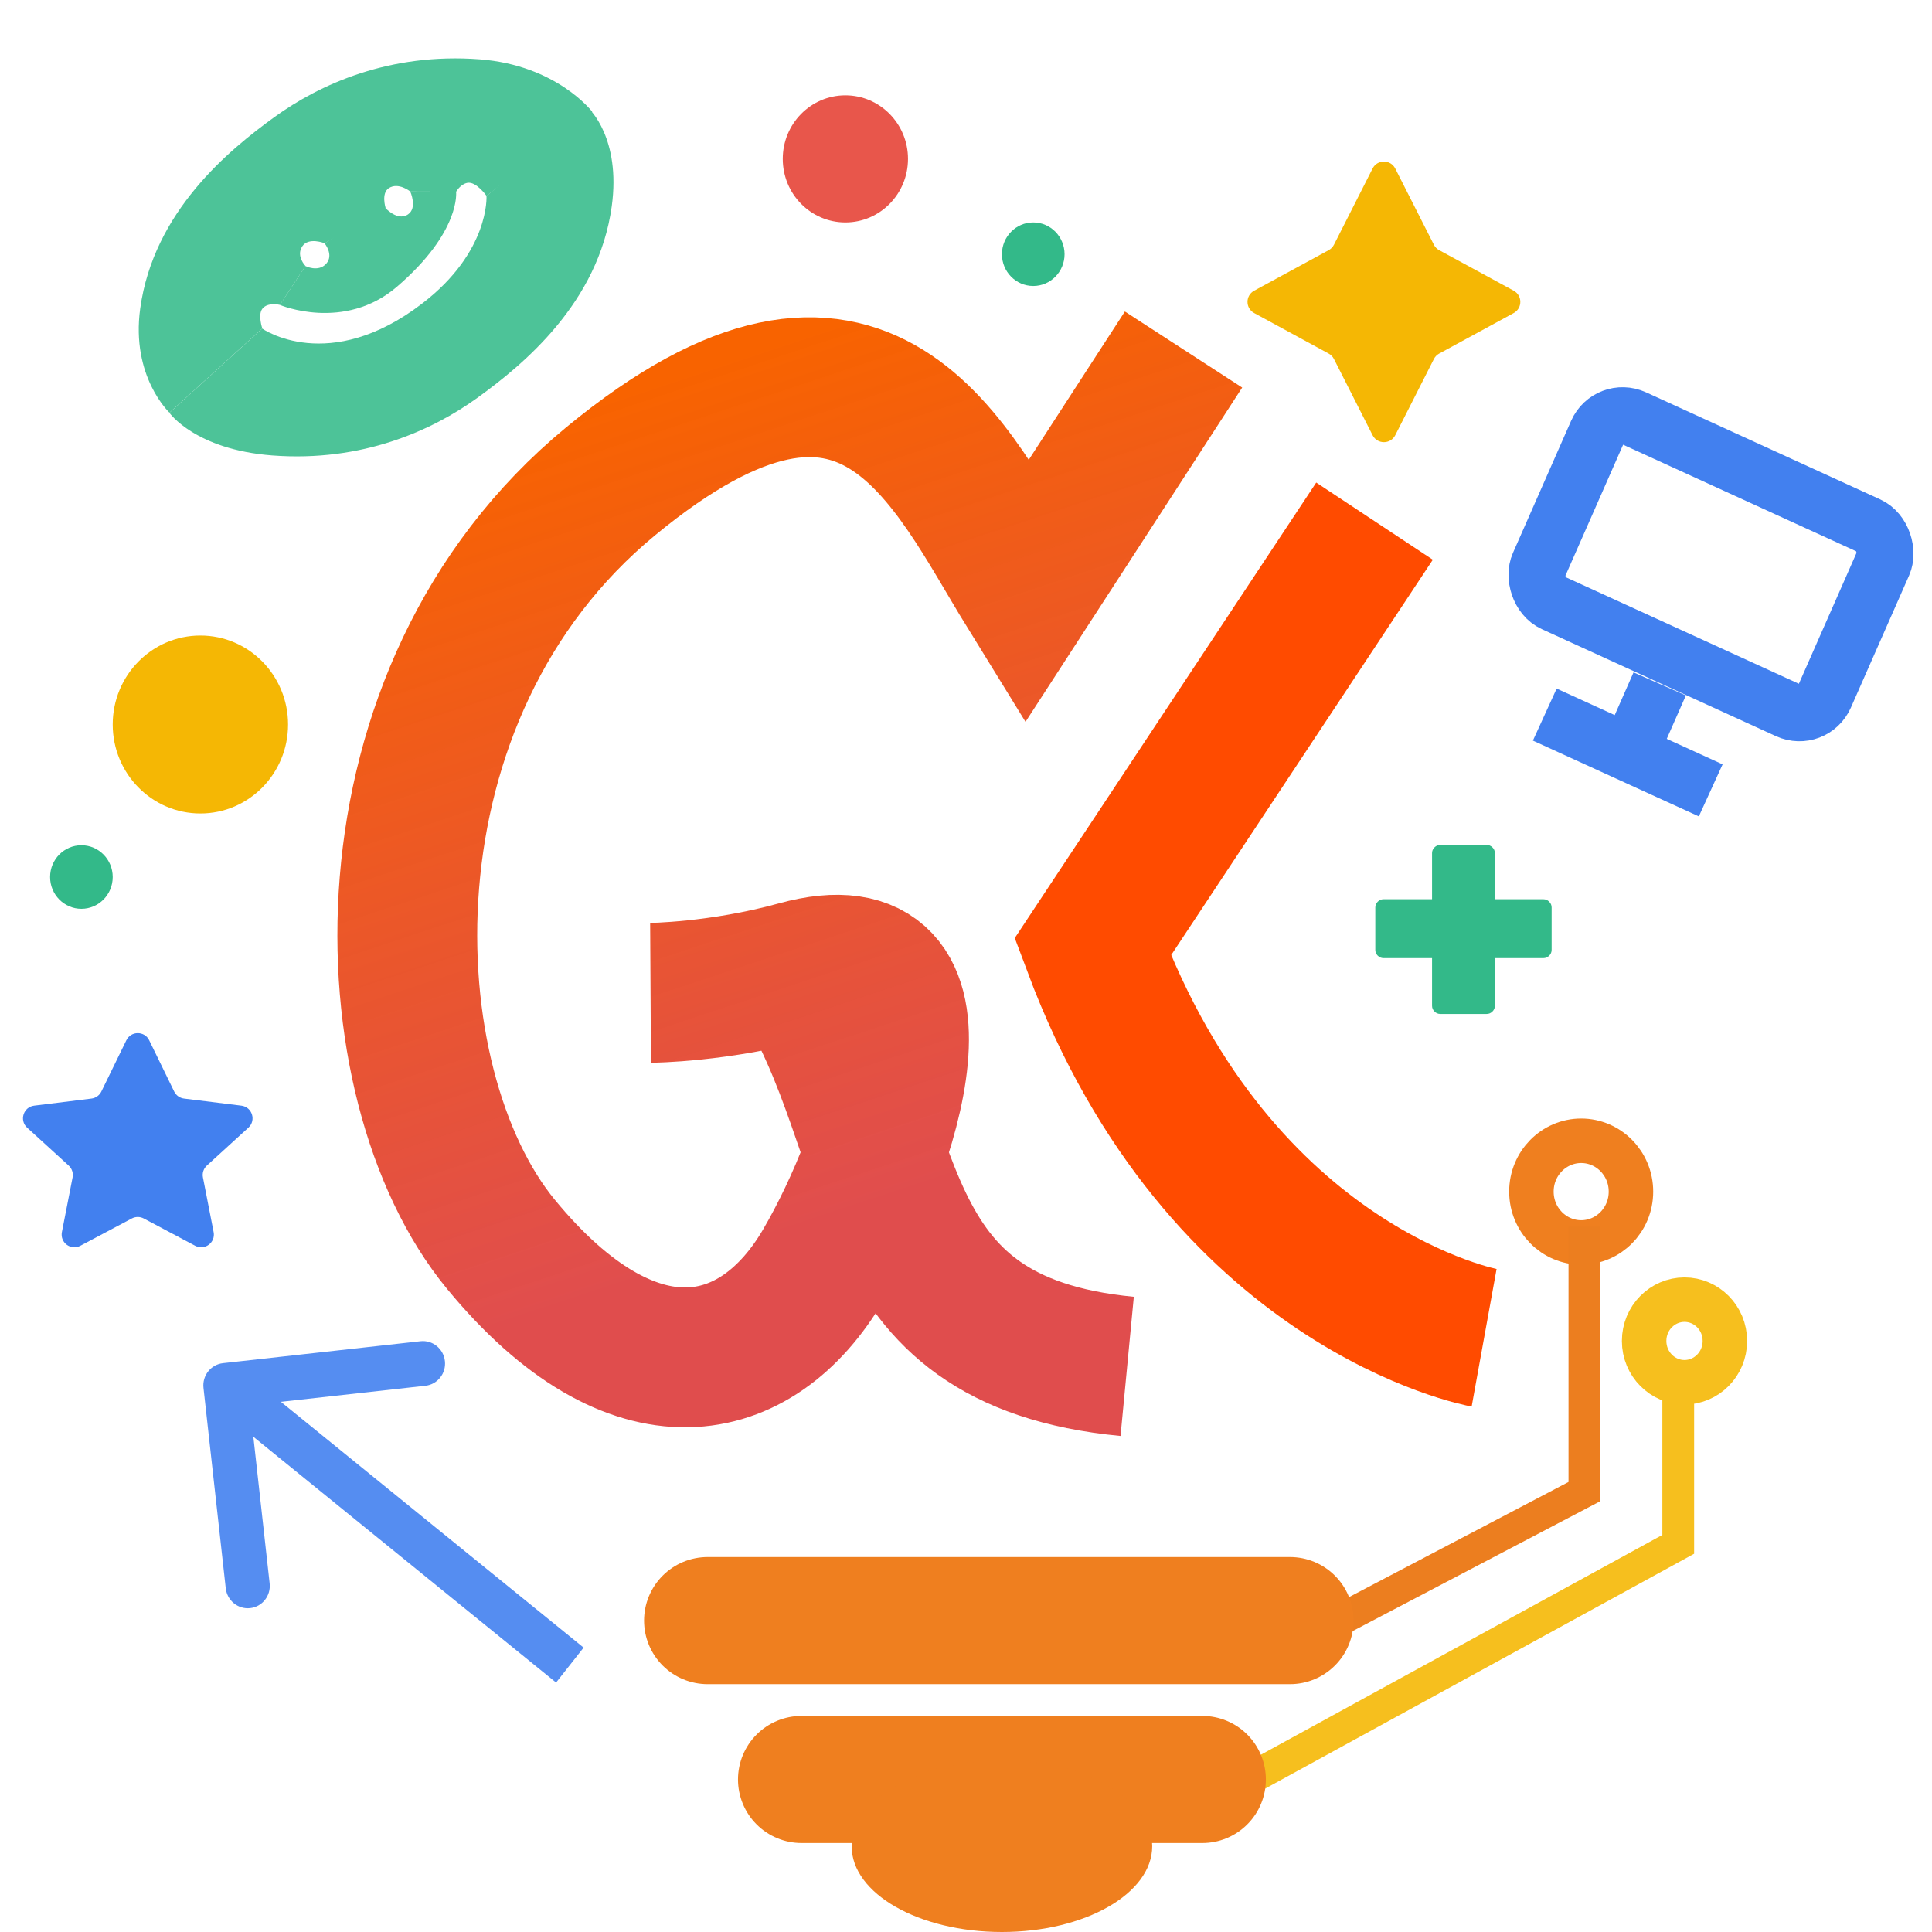 <svg width="304" height="304" viewBox="0 0 304 304" fill="none" xmlns="http://www.w3.org/2000/svg">
<path d="M125.446 152.761C151.813 145.501 140.027 181.114 129.572 199C119.117 216.886 99.625 221.074 78.816 195.787C58.007 170.5 55.501 109.198 96.071 75.743C136.64 42.287 149.39 73.208 161.596 93L186.229 55M125.446 152.761C113.103 156.159 102.363 156.22 102.363 156.22M125.446 152.761C142.377 179.512 135.484 211 177.361 215" stroke="url(#paint0_linear_326_2612)" stroke-width="22"/>
<path d="M233.525 210.5C233.525 210.5 192.141 203 171.942 149L216.282 82" stroke="#FF4B00" stroke-width="22"/>
<path d="M265.056 204.5C268.516 204.5 271.41 207.361 271.41 211C271.41 214.639 268.516 217.5 265.056 217.5C261.596 217.5 258.703 214.639 258.703 211C258.703 207.361 261.596 204.5 265.056 204.5Z" stroke="#F6BF1E" stroke-width="7"/>
<path d="M264.071 218V243L189.185 284" stroke="#F6BF1E" stroke-width="5"/>
<path d="M248.798 179.5C253.074 179.5 256.63 183.033 256.63 187.5C256.63 191.967 253.074 195.5 248.798 195.5C244.521 195.5 240.967 191.967 240.967 187.5C240.967 183.033 244.521 179.5 248.798 179.5Z" stroke="#EF7F1F" stroke-width="7"/>
<path d="M249.306 193V234.699L202.98 259" stroke="#EC7E1F" stroke-width="5"/>
<path d="M111.343 255H202.98" stroke="#EF7F1F" stroke-width="20" stroke-linecap="round"/>
<path d="M126.123 280H189.185" stroke="#EF7F1F" stroke-width="20" stroke-linecap="round"/>
<ellipse cx="157.654" cy="290.5" rx="23.648" ry="13.5" fill="#EF7F1F"/>
<rect x="2.28" y="5.988" width="49.452" height="31.718" rx="4.5" transform="matrix(0.91 0.416 -0.403 0.915 253.453 57.56)" stroke="#4280EF" stroke-width="9" stroke-linejoin="round"/>
<path d="M261.154 107.615L256.355 118.508L243.07 112.441L269.182 124.365" stroke="#4280EF" stroke-width="9"/>
<path d="M71.768 30.186C71.768 30.186 72.539 36.459 62.462 45.115C54.163 52.244 44.035 47.982 44.035 47.982L48.056 41.86C48.056 41.86 50.081 42.89 51.33 41.494C52.579 40.097 51.075 38.291 51.075 38.291L60.151 32.188C60.151 32.188 62.323 34.999 64.199 33.738C65.712 32.72 64.563 30.159 64.563 30.159L71.768 30.186Z" fill="#4DC398"/>
<path d="M76.549 30.852L92.667 17.095C92.667 17.095 97.736 21.72 96.259 32.461C94.164 47.693 82.305 57.393 75.147 62.575C68.012 67.74 56.996 72.742 42.845 71.665C30.706 70.741 26.654 64.952 26.654 64.952L41.258 51.701C41.258 51.701 51.72 59.088 66.505 47.702C77.086 39.553 76.549 30.852 76.549 30.852Z" fill="#4DC398"/>
<path d="M41.273 51.681L26.669 64.932C26.669 64.932 20.586 59.28 22.063 48.539C24.158 33.306 36.017 23.606 43.174 18.425C50.31 13.259 61.326 8.258 75.476 9.334C87.616 10.257 93.189 17.588 93.189 17.588L76.564 30.831C76.564 30.831 74.92 28.495 73.526 28.773C72.432 28.99 71.772 30.168 71.772 30.168L64.567 30.141C64.567 30.141 62.672 28.599 61.16 29.617C59.961 30.424 60.666 32.685 60.666 32.685L51.086 38.279C51.086 38.279 48.556 37.246 47.551 38.777C46.547 40.309 48.068 41.85 48.068 41.85L44.048 47.976C44.048 47.976 42.095 47.483 41.262 48.61C40.555 49.567 41.273 51.681 41.273 51.681Z" fill="#4DC398"/>
<path d="M35.083 214.496C33.176 214.708 31.804 216.449 32.019 218.384L35.522 249.916C35.737 251.851 37.457 253.248 39.365 253.036C41.272 252.824 42.644 251.083 42.429 249.148L39.315 221.12L66.942 218.05C68.85 217.839 70.222 216.098 70.007 214.163C69.792 212.228 68.071 210.831 66.164 211.043L35.083 214.496ZM89.666 262L91.832 259.251L37.639 215.251L35.472 218L33.305 220.749L87.499 264.749L89.666 262Z" fill="#558DF1"/>
<ellipse cx="133.021" cy="25" rx="9.853" ry="10" fill="#E8564B"/>
<ellipse cx="162.581" cy="40" rx="4.927" ry="5" fill="#33B989"/>
<ellipse cx="12.809" cy="138" rx="4.927" ry="5" fill="#33B989"/>
<ellipse cx="31.531" cy="114" rx="13.795" ry="14" fill="#F5B704"/>
<path d="M217.701 150.76C217.349 150.76 217.045 150.632 216.789 150.376C216.533 150.12 216.405 149.816 216.405 149.464V142.792C216.405 142.44 216.533 142.136 216.789 141.88C217.045 141.624 217.349 141.496 217.701 141.496H225.333V134.248C225.333 133.896 225.461 133.592 225.717 133.336C225.973 133.08 226.277 132.952 226.629 132.952H233.925C234.277 132.952 234.581 133.08 234.837 133.336C235.093 133.592 235.221 133.896 235.221 134.248V141.496H242.853C243.205 141.496 243.509 141.624 243.765 141.88C244.021 142.136 244.149 142.44 244.149 142.792V149.464C244.149 149.816 244.021 150.12 243.765 150.376C243.509 150.632 243.205 150.76 242.853 150.76H235.221V158.248C235.221 158.6 235.093 158.904 234.837 159.16C234.581 159.416 234.277 159.544 233.925 159.544H226.629C226.277 159.544 225.973 159.416 225.717 159.16C225.461 158.904 225.333 158.6 225.333 158.248V150.76H217.701Z" fill="#33B989"/>
<path d="M19.88 163.687C20.61 162.189 22.745 162.189 23.475 163.687L27.407 171.751C27.704 172.359 28.288 172.776 28.959 172.859L37.982 173.977C39.677 174.187 40.346 176.288 39.084 177.439L32.548 183.403C32.032 183.873 31.799 184.578 31.933 185.264L33.615 193.873C33.938 195.525 32.201 196.812 30.715 196.023L22.615 191.725C22.029 191.413 21.326 191.413 20.74 191.725L12.64 196.023C11.154 196.812 9.417 195.525 9.74 193.873L11.422 185.264C11.556 184.578 11.322 183.873 10.807 183.403L4.271 177.439C3.009 176.288 3.678 174.187 5.373 173.977L14.396 172.859C15.067 172.776 15.651 172.359 15.948 171.751L19.88 163.687Z" fill="#4280EF"/>
<path d="M215.976 26.519C216.717 25.058 218.803 25.058 219.544 26.519L225.622 38.508C225.805 38.87 226.094 39.167 226.45 39.361L238.18 45.743C239.572 46.501 239.572 48.499 238.18 49.257L226.45 55.639C226.094 55.833 225.805 56.13 225.622 56.492L219.544 68.481C218.803 69.942 216.717 69.942 215.976 68.481L209.898 56.492C209.715 56.13 209.426 55.833 209.07 55.639L197.34 49.257C195.948 48.499 195.948 46.501 197.34 45.743L209.07 39.361C209.426 39.167 209.715 38.87 209.898 38.508L215.976 26.519Z" fill="#F5B704"/>
<defs>
<linearGradient id="paint0_linear_326_2612" x1="128.439" y1="51.416" x2="170.52" y2="178.547" gradientUnits="userSpaceOnUse">
<stop stop-color="#F86300"/>
<stop offset="1" stop-color="#DD3A3A" stop-opacity="0.9"/>
</linearGradient>
</defs>
</svg>
